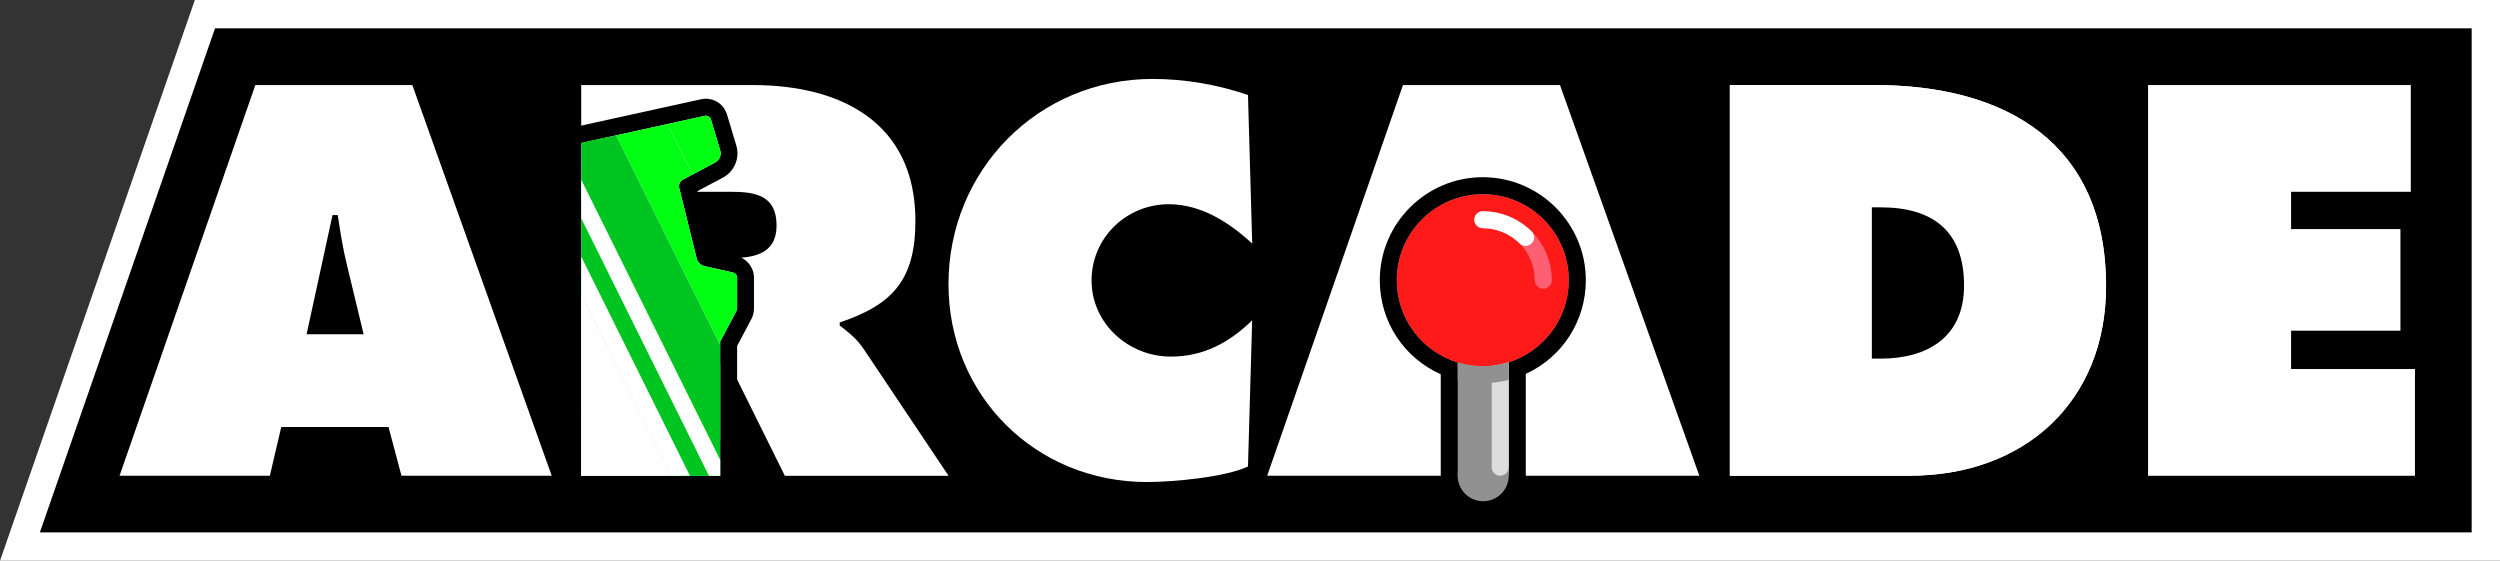 <?xml version="1.0" encoding="utf-8"?>
<!-- Generator: Adobe Illustrator 25.0.0, SVG Export Plug-In . SVG Version: 6.00 Build 0)  -->
<svg version="1.1" id="Layer_1" xmlns="http://www.w3.org/2000/svg" xmlns:xlink="http://www.w3.org/1999/xlink" x="0px" y="0px"
	 viewBox="0 0 3839 861.1" style="enable-background:new 0 0 3839 861.1;" xml:space="preserve">
<rect x="0" y="0" width="3839" height="861.1" fill="#333333" stroke="none"/>
<style type="text/css">
	.st0{fill:#FFFFFF;}
	.st1{fill:#0000FF;}
	.st2{fill:#00FF12;}
	.st3{fill:none;}
	.st4{fill:#929191;}
	.st5{fill:none;stroke:#2C72FF;stroke-width:26.852;stroke-linecap:round;stroke-linejoin:round;stroke-miterlimit:10;}
	.st6{fill:none;stroke:#FFFFFF;stroke-width:26.852;stroke-linecap:round;stroke-linejoin:round;stroke-miterlimit:10;}
	.st7{fill:#DDDDDD;}
	.st8{fill:#FF1A1A;}
	.st9{fill:none;stroke:#FF5F72;stroke-width:26.852;stroke-linecap:round;stroke-linejoin:round;stroke-miterlimit:10;}
	.st10{clip-path:url(#SVGID_4_);}
	.st11{fill:#00C420;}
	.st12{fill:none;stroke:#FFFFFF;stroke-width:13.426;stroke-linecap:round;stroke-linejoin:round;stroke-miterlimit:10;}
	.st13{clip-path:url(#SVGID_8_);}
	.st14{fill:#5E5E5E;}
	.st15{fill:#A5A5A5;}
	.st16{clip-path:url(#SVGID_12_);}
	.st17{fill:none;stroke:#000000;stroke-width:13.426;stroke-linecap:round;stroke-linejoin:round;stroke-miterlimit:10;}
	.st18{clip-path:url(#SVGID_16_);}
	.st19{clip-path:url(#SVGID_20_);}
	.st20{clip-path:url(#SVGID_24_);}
	.st21{clip-path:url(#SVGID_28_);}
	.st22{clip-path:url(#SVGID_32_);}
	.st23{clip-path:url(#SVGID_36_);}
	.st24{clip-path:url(#SVGID_40_);}
	.st25{fill:none;stroke:#2C72FF;stroke-width:26.222;stroke-linecap:round;stroke-linejoin:round;stroke-miterlimit:10;}
	.st26{fill:none;stroke:#FFFFFF;stroke-width:26.222;stroke-linecap:round;stroke-linejoin:round;stroke-miterlimit:10;}
	.st27{fill:none;stroke:#FF5F72;stroke-width:26.222;stroke-linecap:round;stroke-linejoin:round;stroke-miterlimit:10;}
	.st28{clip-path:url(#SVGID_44_);}
	.st29{fill:none;stroke:#FFFFFF;stroke-width:13.111;stroke-linecap:round;stroke-linejoin:round;stroke-miterlimit:10;}
	.st30{fill:none;stroke:#2C72FF;stroke-width:26.119;stroke-linecap:round;stroke-linejoin:round;stroke-miterlimit:10;}
	.st31{fill:none;stroke:#FFFFFF;stroke-width:26.119;stroke-linecap:round;stroke-linejoin:round;stroke-miterlimit:10;}
	.st32{fill:none;stroke:#FF5F72;stroke-width:26.119;stroke-linecap:round;stroke-linejoin:round;stroke-miterlimit:10;}
	.st33{clip-path:url(#SVGID_48_);}
	.st34{clip-path:url(#SVGID_52_);}
	.st35{clip-path:url(#SVGID_56_);}
	.st36{clip-path:url(#SVGID_60_);}
	.st37{clip-path:url(#SVGID_64_);}
	.st38{clip-path:url(#SVGID_68_);fill:#00FF12;}
	.st39{clip-path:url(#SVGID_68_);fill:#00C420;}
	.st40{clip-path:url(#SVGID_68_);}
	.st41{clip-path:url(#SVGID_72_);fill:#00FF12;}
	.st42{clip-path:url(#SVGID_72_);fill:#00C420;}
	.st43{clip-path:url(#SVGID_72_);}
</style>
<g>
	<g>
		<g>
			<g>
				<defs>
					<path id="SVGID_43_" d="M1079.8,1443.9c-0.1-0.1-0.1-0.2-0.2-0.3c-0.5-0.6-1-1.1-1.6-1.6c-0.1-0.1-0.2-0.2-0.3-0.3
						c-0.6-0.4-1.3-0.8-2-1c-0.1,0-0.2,0-0.3-0.1c-0.7-0.2-1.4-0.3-2.2-0.4c-0.1,0-0.1,0-0.2,0c0,0-0.1,0-0.1,0
						c-0.6,0-1.1,0.1-1.7,0.2l-10.8,2.4l-179.5,39.5v513H1095h0.2v-206.9l25.1-47.3c0.2-0.5,0.4-1,0.6-1.5c0.2-0.8,0.4-1.6,0.4-2.4
						v-47.4c0,0,0-0.1,0-0.1c0-0.4,0-0.9-0.1-1.3c0-0.1,0-0.1-0.1-0.2c-0.1-0.4-0.2-0.8-0.3-1.2c0,0,0,0,0,0
						c-0.9-2.5-3.1-4.5-5.9-5.1l-43.8-9.9c-6-1.4-10.7-6-12.2-12l-25.4-102.5h0l-1.5-6.1c-1.3-5.1,1.1-10.4,5.8-12.9l41.3-21.9
						l8.3-4.4c3.5-1.9,6.1-5,7.4-8.5c1.2-3.1,1.4-6.6,0.4-10l-1.4-4.8l-12.8-42.8C1080.6,1445.3,1080.3,1444.6,1079.8,1443.9z"/>
				</defs>
				<clipPath id="SVGID_2_">
					<use xlink:href="#SVGID_43_"  style="overflow:visible;"/>
				</clipPath>
				<g style="clip-path:url(#SVGID_2_);">
					<g>
						<polygon class="st2" points="1160.7,1216.3 782.9,454.4 829.9,431.1 1219.2,1216.3 						"/>
					</g>
				</g>
			</g>
		</g>
	</g>
</g>
<g>
	<g>
		<g>
			<g>
				<polygon class="st0" points="0,861.1 299.2,0 3839,0 3839,861.1 				"/>
				<polygon points="694.6,43.5 454.1,43.5 330.2,43.5 61.2,817.6 454.1,817.6 483.4,817.6 549.5,817.6 970.7,817.6 3795.5,817.6 
					3795.5,43.5 				"/>
				<path class="st0" d="M3298.6,130.6H3702v163.9h-183.8v57.3h167.9v156h-167.9v58.9h190.2v163.9h-409.8V130.6z"/>
				<path class="st0" d="M414.4,730.5H183.6l208.5-599.9h241.1l214,599.9H616.5l-19.9-74.8H431.9L414.4,730.5z M558.4,513.3
					l-25.5-105.8c-6.4-25.5-10.3-51.7-14.3-77.2h-8l-39.8,183H558.4z"/>
				<path class="st0" d="M1922.9,374.1c-35-32.6-78.8-60.5-128.1-60.5c-65.2,0-118.6,51.7-118.6,117c0,66,56.5,117,121.7,117
					c50.1,0,89.9-21.5,124.9-55.7l-6.4,224.4c-35,16.7-116.2,23.9-155.2,23.9c-171.1,0-304.7-132.9-304.7-303.9
					c0-175.1,137.7-315.1,313.5-315.1c49.3,0,100.3,8.8,146.4,24.7L1922.9,374.1z"/>
				<path class="st0" d="M2176.6,730.5h-230.7l208.5-599.9h241.1l214,599.9h-230.7H2176.6z M2320.6,513.3l-25.5-105.8
					c-6.4-25.5-10.3-51.7-14.3-77.2h-8l-39.8,183H2320.6z"/>
				<path class="st0" d="M2656.4,130.6h222c201.3,0,355.7,88.3,355.7,308.7c0,178.2-125.7,291.2-301.6,291.2h-276.1V130.6z
					 M2874.4,550.7h13.5c72.4,0,128.1-33.4,128.1-112.2c0-84.3-48.5-120.1-128.1-120.1h-13.5V550.7z"/>
				<path class="st0" d="M892.5,130.6h263.4c135.3,0,249.8,57.3,249.8,208.5c0,90.7-35,128.9-116.2,156v4.8
					c11.1,8.7,24.7,18.3,36.6,35.8l130.5,194.9h-251.4L1109.7,538h-4v192.6H892.5V130.6z"/>
				<circle cx="2919.9" cy="430.3" r="158.2"/>
				<circle class="st1" cx="2919.9" cy="430.3" r="132"/>
				<g>
					<path class="st0" d="M1079,194.2l12.3,41c0.1,0.2,0,0.5-0.2,0.6l-49.5,26.2c-10.9,5.8-16.4,18.1-13.4,30l26.8,108.2
						c2.9,11.6,11.9,20.5,23.7,23.2l38,8.6v39.8l-23,43.5c-1.9,3.6-2.9,7.6-2.9,11.7v188.4H907.9V231.9L1079,194.2 M1083.9,177.7
						c-0.6,0-1.2,0.1-1.8,0.2l-189.6,41.7v511H1106V526.9c0-1.6,0.4-3.1,1.1-4.5l23.9-45c0.6-1.2,0.9-2.5,0.9-3.8v-47.2
						c0-3.8-2.6-7.1-6.4-8l-43.6-9.8c-6-1.3-10.7-6-12.2-11.9L1043,288.4c-1.3-5.1,1.1-10.4,5.7-12.8l49.5-26.2
						c6.7-3.5,9.9-11.3,7.7-18.5l-14.2-47.4C1090.7,180,1087.5,177.7,1083.9,177.7L1083.9,177.7z"/>
				</g>
				<path d="M866.4,756.6V198.6l210.1-46.2c1.5-0.3,3.1-0.6,4.7-0.7l0.7-0.1l5,0l1.3,0.3c1.5,0.2,3,0.5,4.5,0.9l0.8,0.2l1.5,0.5
					c2.9,1,5.7,2.4,8.3,4.2l0.6,0.4l0.9,0.7c2.5,1.9,4.7,4.2,6.5,6.7l0.6,0.9l0.5,0.9c1.8,2.8,3.2,5.8,4.1,8.9l14.2,47.4
					c2.6,8.7,2.3,17.9-0.9,26.6c-3.6,9.7-10.6,17.7-19.6,22.5l-39.3,20.8l22.5,91.1l37.6,8.5c10.7,2.4,19.5,9.8,23.9,19.8l0.3,0.6
					l0.5,1.4c0.4,1.1,0.7,2.2,1,3.3l0.3,1l0.3,1.6c0.2,1.1,0.3,2.3,0.4,3.4l0.1,0.7l0,48.9c0,3.3-0.5,6.7-1.5,10
					c-0.5,1.6-1.2,3.7-2.5,6.1l-21.9,41.4v225.7H866.4z"/>
				<path class="st0" d="M1090.7,181.3c-0.1-0.1-0.1-0.2-0.2-0.3c-0.4-0.6-1-1.1-1.6-1.6c-0.1-0.1-0.2-0.2-0.3-0.2
					c-0.6-0.4-1.3-0.8-2-1c-0.1,0-0.2,0-0.3-0.1c-0.7-0.2-1.4-0.3-2.2-0.4c-0.1,0-0.1,0-0.2,0c0,0-0.1,0-0.1,0
					c-0.6,0-1.1,0.1-1.7,0.2l-10.8,2.4l-178.8,39.3v511h213.2h0.2v-206l25-47.2c0.2-0.5,0.4-1,0.6-1.4c0.2-0.8,0.4-1.6,0.4-2.4
					v-47.2c0,0,0-0.1,0-0.1c0-0.4,0-0.9-0.1-1.3c0-0.1,0-0.1-0.1-0.2c-0.1-0.4-0.2-0.8-0.3-1.2c0,0,0,0,0,0
					c-0.9-2.5-3.1-4.5-5.8-5.1l-43.6-9.8c-6-1.3-10.7-6-12.2-11.9l-25.3-102.1h0l-1.5-6.1c-1.3-5.1,1.1-10.4,5.7-12.8l41.2-21.8
					l8.3-4.4c3.5-1.9,6.1-4.9,7.4-8.5c1.2-3.1,1.4-6.6,0.4-10l-1.4-4.8l-12.8-42.6C1091.5,182.7,1091.1,182,1090.7,181.3z"/>
				<path class="st3" d="M1083.9,177.7c-0.6,0-1.2,0.1-1.8,0.2l-189.6,41.7v511H1106v-206l25-47.2c0.6-1.2,0.9-2.5,0.9-3.8v-47.2
					c0-3.8-2.6-7.1-6.4-8l-43.6-9.8c-6-1.3-10.7-6-12.2-11.9L1043,288.4c-1.3-5.1,1.1-10.4,5.7-12.8l49.4-26.2
					c6.7-3.5,9.9-11.3,7.7-18.5l-14.2-47.4C1090.7,180,1087.5,177.7,1083.9,177.7L1083.9,177.7z"/>
				<g>
					<path d="M2212.4,756.7v-182c-56.7-25.2-93.6-81-93.6-144.4c0-87.2,71-158.2,158.2-158.2c87.2,0,158.2,71,158.2,158.2
						c0,62.7-36.3,118.3-92.2,143.8v182.6H2212.4z"/>
					<g>
						<path class="st4" d="M2409,430.3c0-72.9-59.1-132.1-132-132.1c-72.9,0-132.1,59.1-132.1,132.1c0,59.5,39.4,109.8,93.6,126.3
							v173.9h78.4V556.2C2370.3,539.3,2409,489.3,2409,430.3z"/>
					</g>
					<path class="st4" d="M2316.8,730.5c0,21.6-17.5,39.2-39.2,39.2s-39.2-17.5-39.2-39.2c0-21.6,17.5-136.6,39.2-136.6
						S2316.8,708.9,2316.8,730.5z"/>
				</g>
				<g>
					<defs>
						<path id="SVGID_53_" d="M1106,579.2v-54.8l25-47.2c0.2-0.5,0.4-1,0.6-1.4c0.2-0.8,0.4-1.6,0.4-2.4v-47.2c0,0,0-0.1,0-0.1
							c0-0.4,0-0.9-0.1-1.3c0-0.1,0-0.1-0.1-0.2c-0.1-0.4-0.2-0.8-0.3-1.2c0,0,0,0,0-0.1c-0.9-2.5-3.1-4.5-5.8-5.1l-43.6-9.8
							c-6-1.3-10.7-6-12.2-11.9l-25.3-102.1h0l-1.5-6.1c-1.3-5.1,1.1-10.4,5.7-12.8l41.2-21.8l8.3-4.4c3.5-1.9,6.1-4.9,7.4-8.5
							c1.2-3.1,1.4-6.6,0.4-10l-1.4-4.8l-12.8-42.6c-0.2-0.8-0.6-1.5-1.1-2.2c-0.1-0.1-0.1-0.2-0.2-0.3c-0.5-0.6-1-1.1-1.6-1.6
							c-0.1-0.1-0.2-0.2-0.3-0.3c-0.6-0.4-1.3-0.8-2-1c-0.1,0-0.2,0-0.3-0.1c-0.7-0.2-1.4-0.3-2.2-0.4c-0.1,0-0.1,0-0.2,0
							c0,0-0.1,0-0.1,0c-0.5,0-1.1,0.1-1.7,0.2l-10.8,2.4l-178.8,39.3v511h213.2h0.2V579.2"/>
					</defs>
					<clipPath id="SVGID_4_">
						<use xlink:href="#SVGID_53_"  style="overflow:visible;"/>
					</clipPath>
				</g>
				<path d="M1087.7,396.3h33.2c35.8,0,71.6-5.6,71.6-50.1c0-46.1-32.6-51.7-70-51.7h-57.9L1087.7,396.3z"/>
				<circle class="st30" cx="2919.9" cy="430.3" r="92.9"/>
				<path class="st31" d="M2919.9,337.4c23.8,0,47.5,9.1,65.7,27.2c18.1,18.1,27.2,41.9,27.2,65.7"/>
				<path class="st31" d="M2827,430.3c0-23.8,9.1-47.5,27.2-65.7"/>
				<path class="st7" d="M2316.8,552.2h-26.1v165.2c0,7.2,5.8,13.1,13.1,13.1l0,0c7.2,0,13.1-5.8,13.1-13.1V552.2z"/>
				<g>
					<g>
						<path class="st8" d="M2277,298.3c-72.9,0-132.1,59.1-132.1,132s59.1,132,132.1,132c72.9,0,132-59.1,132-132
							S2349.9,298.3,2277,298.3L2277,298.3z"/>
					</g>
				</g>
				<path class="st32" d="M2277,337.4c23.8,0,47.5,9.1,65.7,27.2c18.1,18.1,27.2,41.9,27.2,65.7"/>
				<g>
					<path class="st31" d="M2277,337.4c23.8,0,47.5,9.1,65.7,27.2"/>
				</g>
				<g>
					<defs>
						<path id="SVGID_55_" d="M1090.7,181.3c-0.1-0.1-0.1-0.2-0.2-0.3c-0.4-0.6-1-1.1-1.6-1.6c-0.1-0.1-0.2-0.2-0.3-0.2
							c-0.6-0.4-1.3-0.8-2-1c-0.1,0-0.2,0-0.3-0.1c-0.7-0.2-1.4-0.3-2.2-0.4c-0.1,0-0.1,0-0.2,0c0,0-0.1,0-0.1,0
							c-0.6,0-1.1,0.1-1.7,0.2l-10.8,2.4l-178.8,39.3v511h213.2h0.2v-206l25-47.2c0.2-0.5,0.4-1,0.6-1.4c0.2-0.8,0.4-1.6,0.4-2.4
							v-47.2c0,0,0-0.1,0-0.1c0-0.4,0-0.9-0.1-1.3c0-0.1,0-0.1-0.1-0.2c-0.1-0.4-0.2-0.8-0.3-1.2c0,0,0,0,0,0
							c-0.9-2.5-3.1-4.5-5.8-5.1l-43.6-9.8c-6-1.3-10.7-6-12.2-11.9l-25.3-102.1h0l-1.5-6.1c-1.3-5.1,1.1-10.4,5.7-12.8l41.2-21.8
							l8.3-4.4c3.5-1.9,6.1-4.9,7.4-8.5c1.2-3.1,1.4-6.6,0.4-10l-1.4-4.8l-12.8-42.6C1091.5,182.7,1091.1,182,1090.7,181.3z"/>
					</defs>
					<clipPath id="SVGID_6_">
						<use xlink:href="#SVGID_55_"  style="overflow:visible;"/>
					</clipPath>
					<g style="clip-path:url(#SVGID_6_);">
						<polygon class="st2" points="786.2,32.5 833,9.3 1184.2,717.5 1125.9,717.5 						"/>
						<polygon class="st2" points="856.1,26.6 1205.2,730.5 1292.7,730.5 926.3,-8.2 						"/>
						<polygon class="st2" points="943.6,26.6 1292.7,730.5 1380.1,730.5 1013.8,-8.2 						"/>
						<polygon class="st11" points="768.7,26.6 1117.8,730.5 1205.2,730.5 838.9,-8.2 						"/>
						<polygon class="st2" points="681.2,26.6 1030.3,730.5 1117.8,730.5 751.4,-8.2 						"/>
						<g>
							<polygon class="st11" points="1075,791.3 698.7,32.5 745.5,9.3 1133.3,791.3 							"/>
							<path class="st0" d="M739.6,26.8l372.7,751.5h-29.2L716.2,38.4L739.6,26.8 M751.4-8.2l-70.2,34.8l385.7,777.8h87.5L751.4-8.2
								L751.4-8.2z"/>
						</g>
						<polygon class="st0" points="593.8,26.6 942.9,730.5 1030.3,730.5 664,-8.2 						"/>
						<polygon class="st0" points="506.3,26.6 855.4,730.5 942.9,730.5 576.5,-8.2 						"/>
					</g>
				</g>
			</g>
			<path class="st4" d="M2276.9,562.4c-13.4,0-26.2-2-38.4-5.7v27.1c12.3,3.1,25.1,4.7,38.4,4.7c13.8,0,27.2-1.8,40-5.2v-27.1
				C2304.2,560.2,2290.8,562.4,2276.9,562.4z"/>
		</g>
	</g>
	<g>
		<path class="st0" d="M3234,439.3c0-220.4-154.4-308.7-355.7-308.7h-222v599.9h276.1C3108.3,730.5,3234,617.5,3234,439.3z"/>
		<g>
			<path d="M2887.9,318.4h-13.5v232.3h13.5c72.4,0,128.1-33.4,128.1-112.2C3016,354.2,2967.5,318.4,2887.9,318.4z"/>
		</g>
	</g>
</g>
</svg>

